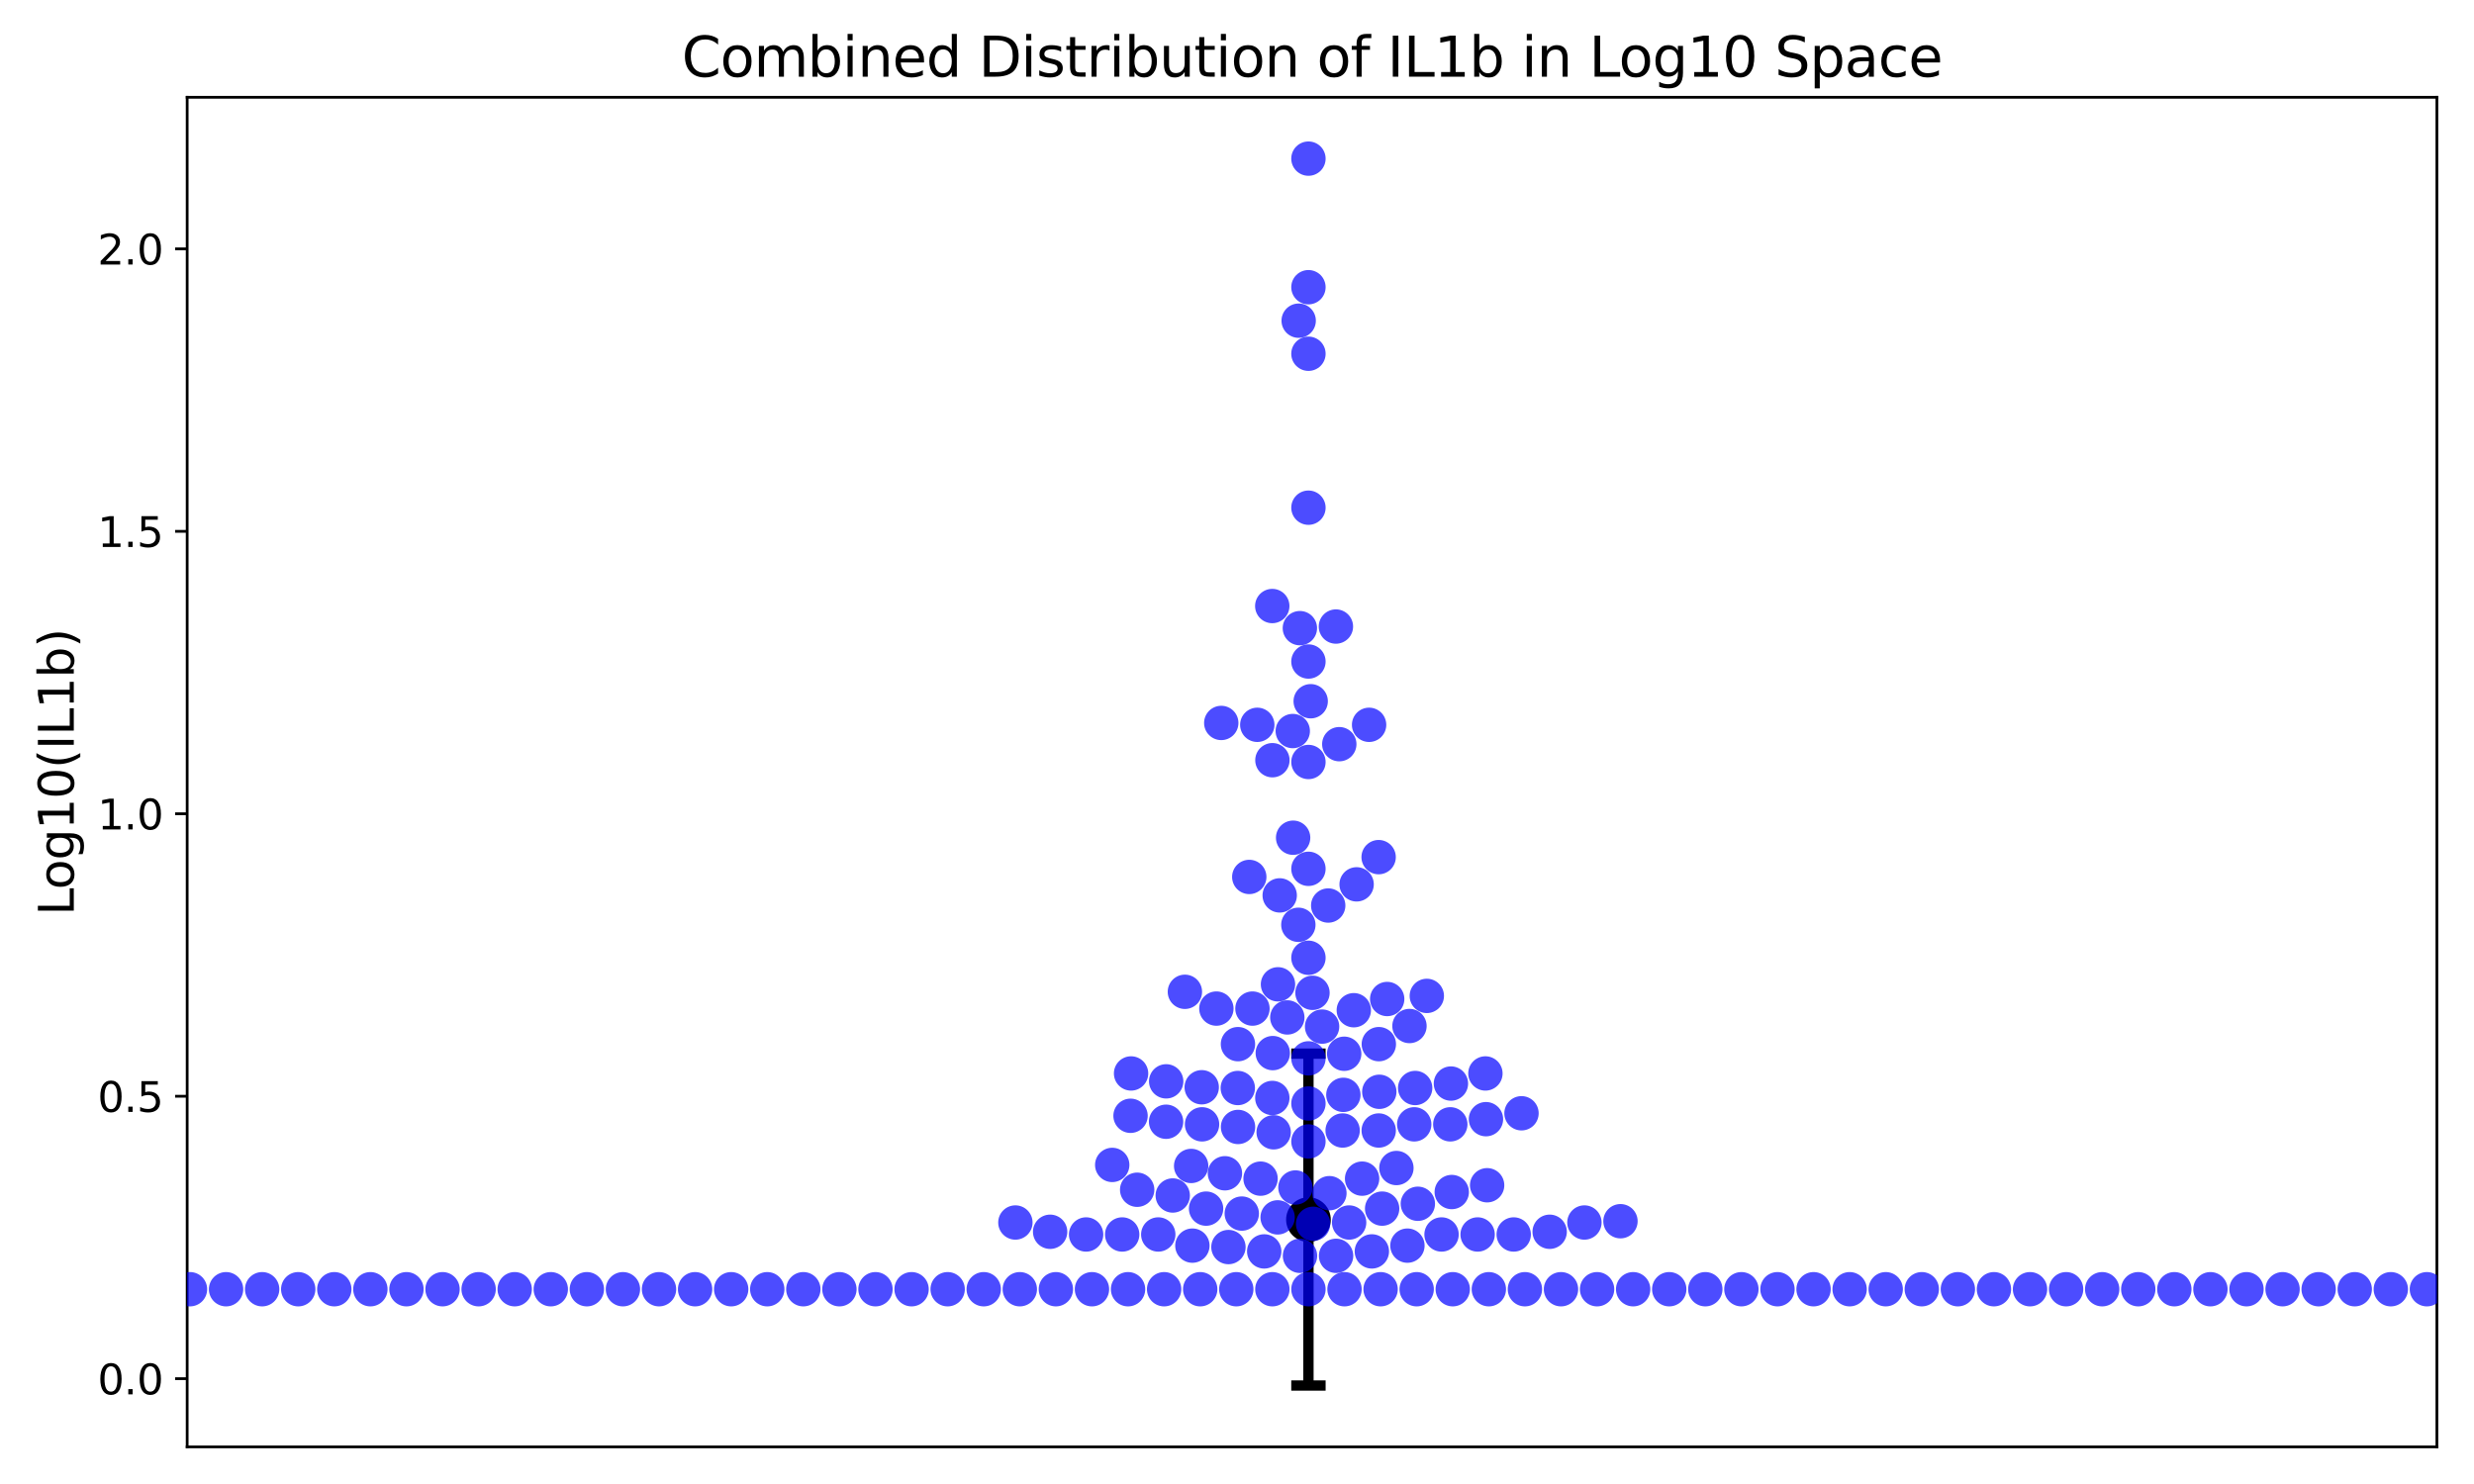 <?xml version="1.0" encoding="utf-8" standalone="no"?>
<!DOCTYPE svg PUBLIC "-//W3C//DTD SVG 1.1//EN"
  "http://www.w3.org/Graphics/SVG/1.1/DTD/svg11.dtd">
<svg xmlns:xlink="http://www.w3.org/1999/xlink" width="720pt" height="432pt" viewBox="0 0 720 432" xmlns="http://www.w3.org/2000/svg" version="1.1">
 <defs>
  <style type="text/css">*{stroke-linejoin: round; stroke-linecap: butt}</style>
 </defs>
 <g id="figure_1">
  <g id="patch_1">
   <path d="M 0 432 
L 720 432 
L 720 0 
L 0 0 
z
" style="fill: #ffffff"/>
  </g>
  <g id="axes_1">
   <g id="patch_2">
    <path d="M 54.47 421.2 
L 709.2 421.2 
L 709.2 28.32 
L 54.47 28.32 
z
" style="fill: #ffffff"/>
   </g>
   <g id="matplotlib.axis_1"/>
   <g id="matplotlib.axis_2">
    <g id="ytick_1">
     <g id="line2d_1">
      <defs>
       <path id="ma97f105f8e" d="M 0 0 
L -3.5 0 
" style="stroke: #000000; stroke-width: 0.8"/>
      </defs>
      <g>
       <use xlink:href="#ma97f105f8e" x="54.47" y="401.343" style="stroke: #000000; stroke-width: 0.8"/>
      </g>
     </g>
     <g id="text_1">
      <!-- 0.0 -->
      <g transform="translate(28.386 405.902) scale(0.12 -0.12)">
       <defs>
        <path id="DejaVuSans-30" d="M 2034 4250 
Q 1547 4250 1301 3770 
Q 1056 3291 1056 2328 
Q 1056 1369 1301 889 
Q 1547 409 2034 409 
Q 2525 409 2770 889 
Q 3016 1369 3016 2328 
Q 3016 3291 2770 3770 
Q 2525 4250 2034 4250 
z
M 2034 4750 
Q 2819 4750 3233 4129 
Q 3647 3509 3647 2328 
Q 3647 1150 3233 529 
Q 2819 -91 2034 -91 
Q 1250 -91 836 529 
Q 422 1150 422 2328 
Q 422 3509 836 4129 
Q 1250 4750 2034 4750 
z
" transform="scale(0.016)"/>
        <path id="DejaVuSans-2e" d="M 684 794 
L 1344 794 
L 1344 0 
L 684 0 
L 684 794 
z
" transform="scale(0.016)"/>
       </defs>
       <use xlink:href="#DejaVuSans-30"/>
       <use xlink:href="#DejaVuSans-2e" x="63.623"/>
       <use xlink:href="#DejaVuSans-30" x="95.41"/>
      </g>
     </g>
    </g>
    <g id="ytick_2">
     <g id="line2d_2">
      <g>
       <use xlink:href="#ma97f105f8e" x="54.47" y="319.118" style="stroke: #000000; stroke-width: 0.8"/>
      </g>
     </g>
     <g id="text_2">
      <!-- 0.5 -->
      <g transform="translate(28.386 323.677) scale(0.12 -0.12)">
       <defs>
        <path id="DejaVuSans-35" d="M 691 4666 
L 3169 4666 
L 3169 4134 
L 1269 4134 
L 1269 2991 
Q 1406 3038 1543 3061 
Q 1681 3084 1819 3084 
Q 2600 3084 3056 2656 
Q 3513 2228 3513 1497 
Q 3513 744 3044 326 
Q 2575 -91 1722 -91 
Q 1428 -91 1123 -41 
Q 819 9 494 109 
L 494 744 
Q 775 591 1075 516 
Q 1375 441 1709 441 
Q 2250 441 2565 725 
Q 2881 1009 2881 1497 
Q 2881 1984 2565 2268 
Q 2250 2553 1709 2553 
Q 1456 2553 1204 2497 
Q 953 2441 691 2322 
L 691 4666 
z
" transform="scale(0.016)"/>
       </defs>
       <use xlink:href="#DejaVuSans-30"/>
       <use xlink:href="#DejaVuSans-2e" x="63.623"/>
       <use xlink:href="#DejaVuSans-35" x="95.41"/>
      </g>
     </g>
    </g>
    <g id="ytick_3">
     <g id="line2d_3">
      <g>
       <use xlink:href="#ma97f105f8e" x="54.47" y="236.893" style="stroke: #000000; stroke-width: 0.8"/>
      </g>
     </g>
     <g id="text_3">
      <!-- 1.0 -->
      <g transform="translate(28.386 241.452) scale(0.12 -0.12)">
       <defs>
        <path id="DejaVuSans-31" d="M 794 531 
L 1825 531 
L 1825 4091 
L 703 3866 
L 703 4441 
L 1819 4666 
L 2450 4666 
L 2450 531 
L 3481 531 
L 3481 0 
L 794 0 
L 794 531 
z
" transform="scale(0.016)"/>
       </defs>
       <use xlink:href="#DejaVuSans-31"/>
       <use xlink:href="#DejaVuSans-2e" x="63.623"/>
       <use xlink:href="#DejaVuSans-30" x="95.41"/>
      </g>
     </g>
    </g>
    <g id="ytick_4">
     <g id="line2d_4">
      <g>
       <use xlink:href="#ma97f105f8e" x="54.47" y="154.668" style="stroke: #000000; stroke-width: 0.8"/>
      </g>
     </g>
     <g id="text_4">
      <!-- 1.5 -->
      <g transform="translate(28.386 159.227) scale(0.12 -0.12)">
       <use xlink:href="#DejaVuSans-31"/>
       <use xlink:href="#DejaVuSans-2e" x="63.623"/>
       <use xlink:href="#DejaVuSans-35" x="95.41"/>
      </g>
     </g>
    </g>
    <g id="ytick_5">
     <g id="line2d_5">
      <g>
       <use xlink:href="#ma97f105f8e" x="54.47" y="72.444" style="stroke: #000000; stroke-width: 0.8"/>
      </g>
     </g>
     <g id="text_5">
      <!-- 2.0 -->
      <g transform="translate(28.386 77.003) scale(0.12 -0.12)">
       <defs>
        <path id="DejaVuSans-32" d="M 1228 531 
L 3431 531 
L 3431 0 
L 469 0 
L 469 531 
Q 828 903 1448 1529 
Q 2069 2156 2228 2338 
Q 2531 2678 2651 2914 
Q 2772 3150 2772 3378 
Q 2772 3750 2511 3984 
Q 2250 4219 1831 4219 
Q 1534 4219 1204 4116 
Q 875 4013 500 3803 
L 500 4441 
Q 881 4594 1212 4672 
Q 1544 4750 1819 4750 
Q 2544 4750 2975 4387 
Q 3406 4025 3406 3419 
Q 3406 3131 3298 2873 
Q 3191 2616 2906 2266 
Q 2828 2175 2409 1742 
Q 1991 1309 1228 531 
z
" transform="scale(0.016)"/>
       </defs>
       <use xlink:href="#DejaVuSans-32"/>
       <use xlink:href="#DejaVuSans-2e" x="63.623"/>
       <use xlink:href="#DejaVuSans-30" x="95.41"/>
      </g>
     </g>
    </g>
    <g id="text_6">
     <!-- Log10(IL1b) -->
     <g transform="translate(21.475 266.498) rotate(-90) scale(0.14 -0.14)">
      <defs>
       <path id="DejaVuSans-4c" d="M 628 4666 
L 1259 4666 
L 1259 531 
L 3531 531 
L 3531 0 
L 628 0 
L 628 4666 
z
" transform="scale(0.016)"/>
       <path id="DejaVuSans-6f" d="M 1959 3097 
Q 1497 3097 1228 2736 
Q 959 2375 959 1747 
Q 959 1119 1226 758 
Q 1494 397 1959 397 
Q 2419 397 2687 759 
Q 2956 1122 2956 1747 
Q 2956 2369 2687 2733 
Q 2419 3097 1959 3097 
z
M 1959 3584 
Q 2709 3584 3137 3096 
Q 3566 2609 3566 1747 
Q 3566 888 3137 398 
Q 2709 -91 1959 -91 
Q 1206 -91 779 398 
Q 353 888 353 1747 
Q 353 2609 779 3096 
Q 1206 3584 1959 3584 
z
" transform="scale(0.016)"/>
       <path id="DejaVuSans-67" d="M 2906 1791 
Q 2906 2416 2648 2759 
Q 2391 3103 1925 3103 
Q 1463 3103 1205 2759 
Q 947 2416 947 1791 
Q 947 1169 1205 825 
Q 1463 481 1925 481 
Q 2391 481 2648 825 
Q 2906 1169 2906 1791 
z
M 3481 434 
Q 3481 -459 3084 -895 
Q 2688 -1331 1869 -1331 
Q 1566 -1331 1297 -1286 
Q 1028 -1241 775 -1147 
L 775 -588 
Q 1028 -725 1275 -790 
Q 1522 -856 1778 -856 
Q 2344 -856 2625 -561 
Q 2906 -266 2906 331 
L 2906 616 
Q 2728 306 2450 153 
Q 2172 0 1784 0 
Q 1141 0 747 490 
Q 353 981 353 1791 
Q 353 2603 747 3093 
Q 1141 3584 1784 3584 
Q 2172 3584 2450 3431 
Q 2728 3278 2906 2969 
L 2906 3500 
L 3481 3500 
L 3481 434 
z
" transform="scale(0.016)"/>
       <path id="DejaVuSans-28" d="M 1984 4856 
Q 1566 4138 1362 3434 
Q 1159 2731 1159 2009 
Q 1159 1288 1364 580 
Q 1569 -128 1984 -844 
L 1484 -844 
Q 1016 -109 783 600 
Q 550 1309 550 2009 
Q 550 2706 781 3412 
Q 1013 4119 1484 4856 
L 1984 4856 
z
" transform="scale(0.016)"/>
       <path id="DejaVuSans-49" d="M 628 4666 
L 1259 4666 
L 1259 0 
L 628 0 
L 628 4666 
z
" transform="scale(0.016)"/>
       <path id="DejaVuSans-62" d="M 3116 1747 
Q 3116 2381 2855 2742 
Q 2594 3103 2138 3103 
Q 1681 3103 1420 2742 
Q 1159 2381 1159 1747 
Q 1159 1113 1420 752 
Q 1681 391 2138 391 
Q 2594 391 2855 752 
Q 3116 1113 3116 1747 
z
M 1159 2969 
Q 1341 3281 1617 3432 
Q 1894 3584 2278 3584 
Q 2916 3584 3314 3078 
Q 3713 2572 3713 1747 
Q 3713 922 3314 415 
Q 2916 -91 2278 -91 
Q 1894 -91 1617 61 
Q 1341 213 1159 525 
L 1159 0 
L 581 0 
L 581 4863 
L 1159 4863 
L 1159 2969 
z
" transform="scale(0.016)"/>
       <path id="DejaVuSans-29" d="M 513 4856 
L 1013 4856 
Q 1481 4119 1714 3412 
Q 1947 2706 1947 2009 
Q 1947 1309 1714 600 
Q 1481 -109 1013 -844 
L 513 -844 
Q 928 -128 1133 580 
Q 1338 1288 1338 2009 
Q 1338 2731 1133 3434 
Q 928 4138 513 4856 
z
" transform="scale(0.016)"/>
      </defs>
      <use xlink:href="#DejaVuSans-4c"/>
      <use xlink:href="#DejaVuSans-6f" x="53.963"/>
      <use xlink:href="#DejaVuSans-67" x="115.145"/>
      <use xlink:href="#DejaVuSans-31" x="178.621"/>
      <use xlink:href="#DejaVuSans-30" x="242.244"/>
      <use xlink:href="#DejaVuSans-28" x="305.867"/>
      <use xlink:href="#DejaVuSans-49" x="344.881"/>
      <use xlink:href="#DejaVuSans-4c" x="374.373"/>
      <use xlink:href="#DejaVuSans-31" x="430.086"/>
      <use xlink:href="#DejaVuSans-62" x="493.709"/>
      <use xlink:href="#DejaVuSans-29" x="557.186"/>
     </g>
    </g>
   </g>
   <g id="LineCollection_1">
    <path d="M 380.791 403.342 
L 380.791 306.724 
" clip-path="url(#p92f2cce0a2)" style="fill: none; stroke: #000000; stroke-width: 3"/>
   </g>
   <g id="line2d_6">
    <defs>
     <path id="m14c7f6eeed" d="M 5 0 
L -5 -0 
" style="stroke: #000000; stroke-width: 3"/>
    </defs>
    <g clip-path="url(#p92f2cce0a2)">
     <use xlink:href="#m14c7f6eeed" x="380.791" y="403.342" style="stroke: #000000; stroke-width: 3"/>
    </g>
   </g>
   <g id="line2d_7">
    <g clip-path="url(#p92f2cce0a2)">
     <use xlink:href="#m14c7f6eeed" x="380.791" y="306.724" style="stroke: #000000; stroke-width: 3"/>
    </g>
   </g>
   <g id="line2d_8">
    <defs>
     <path id="m8804b1a1d0" d="M 0 6 
C 1.591 6 3.117 5.368 4.243 4.243 
C 5.368 3.117 6 1.591 6 0 
C 6 -1.591 5.368 -3.117 4.243 -4.243 
C 3.117 -5.368 1.591 -6 0 -6 
C -1.591 -6 -3.117 -5.368 -4.243 -4.243 
C -5.368 -3.117 -6 -1.591 -6 0 
C -6 1.591 -5.368 3.117 -4.243 4.243 
C -3.117 5.368 -1.591 6 0 6 
z
" style="stroke: #000000"/>
    </defs>
    <g clip-path="url(#p92f2cce0a2)">
     <use xlink:href="#m8804b1a1d0" x="380.791" y="355.033" style="stroke: #000000"/>
    </g>
   </g>
   <g id="patch_3">
    <path d="M 54.47 421.2 
L 54.47 28.32 
" style="fill: none; stroke: #000000; stroke-width: 0.8; stroke-linejoin: miter; stroke-linecap: square"/>
   </g>
   <g id="patch_4">
    <path d="M 709.2 421.2 
L 709.2 28.32 
" style="fill: none; stroke: #000000; stroke-width: 0.8; stroke-linejoin: miter; stroke-linecap: square"/>
   </g>
   <g id="patch_5">
    <path d="M 54.47 421.2 
L 709.2 421.2 
" style="fill: none; stroke: #000000; stroke-width: 0.8; stroke-linejoin: miter; stroke-linecap: square"/>
   </g>
   <g id="patch_6">
    <path d="M 54.47 28.32 
L 709.2 28.32 
" style="fill: none; stroke: #000000; stroke-width: 0.8; stroke-linejoin: miter; stroke-linecap: square"/>
   </g>
   <g id="PathCollection_1">
    <defs>
     <path id="m5949eafbaf" d="M 0 5 
C 1.326 5 2.598 4.473 3.536 3.536 
C 4.473 2.598 5 1.326 5 0 
C 5 -1.326 4.473 -2.598 3.536 -3.536 
C 2.598 -4.473 1.326 -5 0 -5 
C -1.326 -5 -2.598 -4.473 -3.536 -3.536 
C -4.473 -2.598 -5 -1.326 -5 0 
C -5 1.326 -4.473 2.598 -3.536 3.536 
C -2.598 4.473 -1.326 5 0 5 
z
"/>
    </defs>
    <g clip-path="url(#p92f2cce0a2)">
     <use xlink:href="#m5949eafbaf" x="380.791" y="375.3" style="fill: #0000ff; fill-opacity: 0.7"/>
     <use xlink:href="#m5949eafbaf" x="784.509" y="375.3" style="fill: #0000ff; fill-opacity: 0.7"/>
     <use xlink:href="#m5949eafbaf" x="380.791" y="332.281" style="fill: #0000ff; fill-opacity: 0.7"/>
     <use xlink:href="#m5949eafbaf" x="784.509" y="375.3" style="fill: #0000ff; fill-opacity: 0.7"/>
     <use xlink:href="#m5949eafbaf" x="784.509" y="375.3" style="fill: #0000ff; fill-opacity: 0.7"/>
     <use xlink:href="#m5949eafbaf" x="-1" y="375.3" style="fill: #0000ff; fill-opacity: 0.7"/>
     <use xlink:href="#m5949eafbaf" x="-1" y="375.3" style="fill: #0000ff; fill-opacity: 0.7"/>
     <use xlink:href="#m5949eafbaf" x="784.509" y="375.3" style="fill: #0000ff; fill-opacity: 0.7"/>
     <use xlink:href="#m5949eafbaf" x="-1" y="375.3" style="fill: #0000ff; fill-opacity: 0.7"/>
     <use xlink:href="#m5949eafbaf" x="-1" y="375.3" style="fill: #0000ff; fill-opacity: 0.7"/>
     <use xlink:href="#m5949eafbaf" x="784.509" y="375.3" style="fill: #0000ff; fill-opacity: 0.7"/>
     <use xlink:href="#m5949eafbaf" x="784.509" y="375.3" style="fill: #0000ff; fill-opacity: 0.7"/>
     <use xlink:href="#m5949eafbaf" x="-1" y="375.3" style="fill: #0000ff; fill-opacity: 0.7"/>
     <use xlink:href="#m5949eafbaf" x="-1" y="375.3" style="fill: #0000ff; fill-opacity: 0.7"/>
     <use xlink:href="#m5949eafbaf" x="784.509" y="375.3" style="fill: #0000ff; fill-opacity: 0.7"/>
     <use xlink:href="#m5949eafbaf" x="-1" y="375.3" style="fill: #0000ff; fill-opacity: 0.7"/>
     <use xlink:href="#m5949eafbaf" x="-1" y="375.3" style="fill: #0000ff; fill-opacity: 0.7"/>
     <use xlink:href="#m5949eafbaf" x="784.509" y="375.3" style="fill: #0000ff; fill-opacity: 0.7"/>
     <use xlink:href="#m5949eafbaf" x="378.298" y="182.858" style="fill: #0000ff; fill-opacity: 0.7"/>
     <use xlink:href="#m5949eafbaf" x="784.509" y="375.3" style="fill: #0000ff; fill-opacity: 0.7"/>
     <use xlink:href="#m5949eafbaf" x="-1" y="375.3" style="fill: #0000ff; fill-opacity: 0.7"/>
     <use xlink:href="#m5949eafbaf" x="-1" y="375.3" style="fill: #0000ff; fill-opacity: 0.7"/>
     <use xlink:href="#m5949eafbaf" x="784.509" y="375.3" style="fill: #0000ff; fill-opacity: 0.7"/>
     <use xlink:href="#m5949eafbaf" x="386.893" y="347.341" style="fill: #0000ff; fill-opacity: 0.7"/>
     <use xlink:href="#m5949eafbaf" x="784.509" y="375.3" style="fill: #0000ff; fill-opacity: 0.7"/>
     <use xlink:href="#m5949eafbaf" x="370.305" y="221.3" style="fill: #0000ff; fill-opacity: 0.7"/>
     <use xlink:href="#m5949eafbaf" x="-1" y="366.712" style="fill: #0000ff; fill-opacity: 0.7"/>
     <use xlink:href="#m5949eafbaf" x="-1" y="375.3" style="fill: #0000ff; fill-opacity: 0.7"/>
     <use xlink:href="#m5949eafbaf" x="784.509" y="375.3" style="fill: #0000ff; fill-opacity: 0.7"/>
     <use xlink:href="#m5949eafbaf" x="432.793" y="345.031" style="fill: #0000ff; fill-opacity: 0.7"/>
     <use xlink:href="#m5949eafbaf" x="-1" y="373.843" style="fill: #0000ff; fill-opacity: 0.7"/>
     <use xlink:href="#m5949eafbaf" x="-1" y="374.657" style="fill: #0000ff; fill-opacity: 0.7"/>
     <use xlink:href="#m5949eafbaf" x="409.597" y="362.61" style="fill: #0000ff; fill-opacity: 0.7"/>
     <use xlink:href="#m5949eafbaf" x="-1" y="374.657" style="fill: #0000ff; fill-opacity: 0.7"/>
     <use xlink:href="#m5949eafbaf" x="-1" y="370.371" style="fill: #0000ff; fill-opacity: 0.7"/>
     <use xlink:href="#m5949eafbaf" x="371.929" y="286.54" style="fill: #0000ff; fill-opacity: 0.7"/>
     <use xlink:href="#m5949eafbaf" x="784.509" y="375.3" style="fill: #0000ff; fill-opacity: 0.7"/>
     <use xlink:href="#m5949eafbaf" x="380.791" y="321.233" style="fill: #0000ff; fill-opacity: 0.7"/>
     <use xlink:href="#m5949eafbaf" x="410.195" y="298.68" style="fill: #0000ff; fill-opacity: 0.7"/>
     <use xlink:href="#m5949eafbaf" x="329.017" y="324.811" style="fill: #0000ff; fill-opacity: 0.7"/>
     <use xlink:href="#m5949eafbaf" x="361.39" y="353.281" style="fill: #0000ff; fill-opacity: 0.7"/>
     <use xlink:href="#m5949eafbaf" x="784.509" y="375.3" style="fill: #0000ff; fill-opacity: 0.7"/>
     <use xlink:href="#m5949eafbaf" x="380.791" y="252.919" style="fill: #0000ff; fill-opacity: 0.7"/>
     <use xlink:href="#m5949eafbaf" x="-1" y="368.653" style="fill: #0000ff; fill-opacity: 0.7"/>
     <use xlink:href="#m5949eafbaf" x="-1" y="375.083" style="fill: #0000ff; fill-opacity: 0.7"/>
     <use xlink:href="#m5949eafbaf" x="784.509" y="367.33" style="fill: #0000ff; fill-opacity: 0.7"/>
     <use xlink:href="#m5949eafbaf" x="353.998" y="293.605" style="fill: #0000ff; fill-opacity: 0.7"/>
     <use xlink:href="#m5949eafbaf" x="-1" y="370.547" style="fill: #0000ff; fill-opacity: 0.7"/>
     <use xlink:href="#m5949eafbaf" x="-1" y="375.3" style="fill: #0000ff; fill-opacity: 0.7"/>
     <use xlink:href="#m5949eafbaf" x="784.509" y="375.3" style="fill: #0000ff; fill-opacity: 0.7"/>
     <use xlink:href="#m5949eafbaf" x="305.616" y="358.574" style="fill: #0000ff; fill-opacity: 0.7"/>
     <use xlink:href="#m5949eafbaf" x="367.921" y="364.291" style="fill: #0000ff; fill-opacity: 0.7"/>
     <use xlink:href="#m5949eafbaf" x="784.509" y="375.3" style="fill: #0000ff; fill-opacity: 0.7"/>
     <use xlink:href="#m5949eafbaf" x="-1" y="375.3" style="fill: #0000ff; fill-opacity: 0.7"/>
     <use xlink:href="#m5949eafbaf" x="-1" y="375.3" style="fill: #0000ff; fill-opacity: 0.7"/>
     <use xlink:href="#m5949eafbaf" x="784.509" y="375.3" style="fill: #0000ff; fill-opacity: 0.7"/>
     <use xlink:href="#m5949eafbaf" x="-1" y="375.3" style="fill: #0000ff; fill-opacity: 0.7"/>
     <use xlink:href="#m5949eafbaf" x="-1" y="370.676" style="fill: #0000ff; fill-opacity: 0.7"/>
     <use xlink:href="#m5949eafbaf" x="364.498" y="293.605" style="fill: #0000ff; fill-opacity: 0.7"/>
     <use xlink:href="#m5949eafbaf" x="360.231" y="316.725" style="fill: #0000ff; fill-opacity: 0.7"/>
     <use xlink:href="#m5949eafbaf" x="784.509" y="375.3" style="fill: #0000ff; fill-opacity: 0.7"/>
     <use xlink:href="#m5949eafbaf" x="399.247" y="364.291" style="fill: #0000ff; fill-opacity: 0.7"/>
     <use xlink:href="#m5949eafbaf" x="-1" y="374.728" style="fill: #0000ff; fill-opacity: 0.7"/>
     <use xlink:href="#m5949eafbaf" x="-1" y="375.3" style="fill: #0000ff; fill-opacity: 0.7"/>
     <use xlink:href="#m5949eafbaf" x="784.509" y="375.3" style="fill: #0000ff; fill-opacity: 0.7"/>
     <use xlink:href="#m5949eafbaf" x="-1" y="375.3" style="fill: #0000ff; fill-opacity: 0.7"/>
     <use xlink:href="#m5949eafbaf" x="-1" y="374.526" style="fill: #0000ff; fill-opacity: 0.7"/>
     <use xlink:href="#m5949eafbaf" x="450.996" y="358.574" style="fill: #0000ff; fill-opacity: 0.7"/>
     <use xlink:href="#m5949eafbaf" x="-1" y="374.526" style="fill: #0000ff; fill-opacity: 0.7"/>
     <use xlink:href="#m5949eafbaf" x="-1" y="375.3" style="fill: #0000ff; fill-opacity: 0.7"/>
     <use xlink:href="#m5949eafbaf" x="784.509" y="375.3" style="fill: #0000ff; fill-opacity: 0.7"/>
     <use xlink:href="#m5949eafbaf" x="-1" y="375.3" style="fill: #0000ff; fill-opacity: 0.7"/>
     <use xlink:href="#m5949eafbaf" x="-1" y="375.3" style="fill: #0000ff; fill-opacity: 0.7"/>
     <use xlink:href="#m5949eafbaf" x="784.509" y="375.3" style="fill: #0000ff; fill-opacity: 0.7"/>
     <use xlink:href="#m5949eafbaf" x="341.298" y="348.014" style="fill: #0000ff; fill-opacity: 0.7"/>
     <use xlink:href="#m5949eafbaf" x="380.791" y="278.815" style="fill: #0000ff; fill-opacity: 0.7"/>
     <use xlink:href="#m5949eafbaf" x="372.428" y="260.653" style="fill: #0000ff; fill-opacity: 0.7"/>
     <use xlink:href="#m5949eafbaf" x="-1" y="368.941" style="fill: #0000ff; fill-opacity: 0.7"/>
     <use xlink:href="#m5949eafbaf" x="-1" y="372.346" style="fill: #0000ff; fill-opacity: 0.7"/>
     <use xlink:href="#m5949eafbaf" x="411.848" y="316.725" style="fill: #0000ff; fill-opacity: 0.7"/>
     <use xlink:href="#m5949eafbaf" x="360.298" y="328.063" style="fill: #0000ff; fill-opacity: 0.7"/>
     <use xlink:href="#m5949eafbaf" x="-1" y="372.597" style="fill: #0000ff; fill-opacity: 0.7"/>
     <use xlink:href="#m5949eafbaf" x="-1" y="375.3" style="fill: #0000ff; fill-opacity: 0.7"/>
     <use xlink:href="#m5949eafbaf" x="784.509" y="375.3" style="fill: #0000ff; fill-opacity: 0.7"/>
     <use xlink:href="#m5949eafbaf" x="-1" y="375.3" style="fill: #0000ff; fill-opacity: 0.7"/>
     <use xlink:href="#m5949eafbaf" x="-1" y="375.3" style="fill: #0000ff; fill-opacity: 0.7"/>
     <use xlink:href="#m5949eafbaf" x="784.509" y="375.3" style="fill: #0000ff; fill-opacity: 0.7"/>
     <use xlink:href="#m5949eafbaf" x="377.95" y="93.353" style="fill: #0000ff; fill-opacity: 0.7"/>
     <use xlink:href="#m5949eafbaf" x="-1" y="359.878" style="fill: #0000ff; fill-opacity: 0.7"/>
     <use xlink:href="#m5949eafbaf" x="-1" y="375.3" style="fill: #0000ff; fill-opacity: 0.7"/>
     <use xlink:href="#m5949eafbaf" x="784.509" y="375.3" style="fill: #0000ff; fill-opacity: 0.7"/>
     <use xlink:href="#m5949eafbaf" x="370.263" y="176.42" style="fill: #0000ff; fill-opacity: 0.7"/>
     <use xlink:href="#m5949eafbaf" x="784.509" y="375.3" style="fill: #0000ff; fill-opacity: 0.7"/>
     <use xlink:href="#m5949eafbaf" x="390.743" y="329.095" style="fill: #0000ff; fill-opacity: 0.7"/>
     <use xlink:href="#m5949eafbaf" x="-1" y="372.851" style="fill: #0000ff; fill-opacity: 0.7"/>
     <use xlink:href="#m5949eafbaf" x="-1" y="375.3" style="fill: #0000ff; fill-opacity: 0.7"/>
     <use xlink:href="#m5949eafbaf" x="784.509" y="375.3" style="fill: #0000ff; fill-opacity: 0.7"/>
     <use xlink:href="#m5949eafbaf" x="784.509" y="375.3" style="fill: #0000ff; fill-opacity: 0.7"/>
     <use xlink:href="#m5949eafbaf" x="415.241" y="289.91" style="fill: #0000ff; fill-opacity: 0.7"/>
     <use xlink:href="#m5949eafbaf" x="784.509" y="375.3" style="fill: #0000ff; fill-opacity: 0.7"/>
     <use xlink:href="#m5949eafbaf" x="357.506" y="363.026" style="fill: #0000ff; fill-opacity: 0.7"/>
     <use xlink:href="#m5949eafbaf" x="-1" y="374.592" style="fill: #0000ff; fill-opacity: 0.7"/>
     <use xlink:href="#m5949eafbaf" x="-1" y="375.3" style="fill: #0000ff; fill-opacity: 0.7"/>
     <use xlink:href="#m5949eafbaf" x="784.509" y="375.3" style="fill: #0000ff; fill-opacity: 0.7"/>
     <use xlink:href="#m5949eafbaf" x="-1" y="375.3" style="fill: #0000ff; fill-opacity: 0.7"/>
     <use xlink:href="#m5949eafbaf" x="-1" y="375.3" style="fill: #0000ff; fill-opacity: 0.7"/>
     <use xlink:href="#m5949eafbaf" x="784.509" y="375.3" style="fill: #0000ff; fill-opacity: 0.7"/>
     <use xlink:href="#m5949eafbaf" x="-1" y="375.3" style="fill: #0000ff; fill-opacity: 0.7"/>
     <use xlink:href="#m5949eafbaf" x="-1" y="371.638" style="fill: #0000ff; fill-opacity: 0.7"/>
     <use xlink:href="#m5949eafbaf" x="339.39" y="314.786" style="fill: #0000ff; fill-opacity: 0.7"/>
     <use xlink:href="#m5949eafbaf" x="784.509" y="375.3" style="fill: #0000ff; fill-opacity: 0.7"/>
     <use xlink:href="#m5949eafbaf" x="376.334" y="243.865" style="fill: #0000ff; fill-opacity: 0.7"/>
     <use xlink:href="#m5949eafbaf" x="784.509" y="375.3" style="fill: #0000ff; fill-opacity: 0.7"/>
     <use xlink:href="#m5949eafbaf" x="401.411" y="317.826" style="fill: #0000ff; fill-opacity: 0.7"/>
     <use xlink:href="#m5949eafbaf" x="784.509" y="375.3" style="fill: #0000ff; fill-opacity: 0.7"/>
     <use xlink:href="#m5949eafbaf" x="-1" y="375.3" style="fill: #0000ff; fill-opacity: 0.7"/>
     <use xlink:href="#m5949eafbaf" x="-1" y="375.3" style="fill: #0000ff; fill-opacity: 0.7"/>
     <use xlink:href="#m5949eafbaf" x="784.509" y="375.3" style="fill: #0000ff; fill-opacity: 0.7"/>
     <use xlink:href="#m5949eafbaf" x="-1" y="375.3" style="fill: #0000ff; fill-opacity: 0.7"/>
     <use xlink:href="#m5949eafbaf" x="-1" y="375.3" style="fill: #0000ff; fill-opacity: 0.7"/>
     <use xlink:href="#m5949eafbaf" x="784.509" y="375.3" style="fill: #0000ff; fill-opacity: 0.7"/>
     <use xlink:href="#m5949eafbaf" x="370.414" y="306.564" style="fill: #0000ff; fill-opacity: 0.7"/>
     <use xlink:href="#m5949eafbaf" x="784.509" y="375.3" style="fill: #0000ff; fill-opacity: 0.7"/>
     <use xlink:href="#m5949eafbaf" x="-1" y="375.3" style="fill: #0000ff; fill-opacity: 0.7"/>
     <use xlink:href="#m5949eafbaf" x="-1" y="365.375" style="fill: #0000ff; fill-opacity: 0.7"/>
     <use xlink:href="#m5949eafbaf" x="380.791" y="192.572" style="fill: #0000ff; fill-opacity: 0.7"/>
     <use xlink:href="#m5949eafbaf" x="-1" y="365.375" style="fill: #0000ff; fill-opacity: 0.7"/>
     <use xlink:href="#m5949eafbaf" x="-1" y="375.3" style="fill: #0000ff; fill-opacity: 0.7"/>
     <use xlink:href="#m5949eafbaf" x="784.509" y="375.3" style="fill: #0000ff; fill-opacity: 0.7"/>
     <use xlink:href="#m5949eafbaf" x="392.632" y="355.879" style="fill: #0000ff; fill-opacity: 0.7"/>
     <use xlink:href="#m5949eafbaf" x="-1" y="374.275" style="fill: #0000ff; fill-opacity: 0.7"/>
     <use xlink:href="#m5949eafbaf" x="-1" y="375.3" style="fill: #0000ff; fill-opacity: 0.7"/>
     <use xlink:href="#m5949eafbaf" x="784.509" y="375.3" style="fill: #0000ff; fill-opacity: 0.7"/>
     <use xlink:href="#m5949eafbaf" x="784.509" y="375.3" style="fill: #0000ff; fill-opacity: 0.7"/>
     <use xlink:href="#m5949eafbaf" x="784.509" y="375.3" style="fill: #0000ff; fill-opacity: 0.7"/>
     <use xlink:href="#m5949eafbaf" x="784.509" y="375.3" style="fill: #0000ff; fill-opacity: 0.7"/>
     <use xlink:href="#m5949eafbaf" x="-1" y="373.396" style="fill: #0000ff; fill-opacity: 0.7"/>
     <use xlink:href="#m5949eafbaf" x="-1" y="375.3" style="fill: #0000ff; fill-opacity: 0.7"/>
     <use xlink:href="#m5949eafbaf" x="784.509" y="375.3" style="fill: #0000ff; fill-opacity: 0.7"/>
     <use xlink:href="#m5949eafbaf" x="-1" y="375.3" style="fill: #0000ff; fill-opacity: 0.7"/>
     <use xlink:href="#m5949eafbaf" x="-1" y="375.3" style="fill: #0000ff; fill-opacity: 0.7"/>
     <use xlink:href="#m5949eafbaf" x="784.509" y="375.3" style="fill: #0000ff; fill-opacity: 0.7"/>
     <use xlink:href="#m5949eafbaf" x="406.392" y="340.017" style="fill: #0000ff; fill-opacity: 0.7"/>
     <use xlink:href="#m5949eafbaf" x="784.509" y="375.3" style="fill: #0000ff; fill-opacity: 0.7"/>
     <use xlink:href="#m5949eafbaf" x="-1" y="375.3" style="fill: #0000ff; fill-opacity: 0.7"/>
     <use xlink:href="#m5949eafbaf" x="-1" y="375.3" style="fill: #0000ff; fill-opacity: 0.7"/>
     <use xlink:href="#m5949eafbaf" x="784.509" y="375.3" style="fill: #0000ff; fill-opacity: 0.7"/>
     <use xlink:href="#m5949eafbaf" x="-1" y="375.3" style="fill: #0000ff; fill-opacity: 0.7"/>
     <use xlink:href="#m5949eafbaf" x="-1" y="375.3" style="fill: #0000ff; fill-opacity: 0.7"/>
     <use xlink:href="#m5949eafbaf" x="784.509" y="375.3" style="fill: #0000ff; fill-opacity: 0.7"/>
     <use xlink:href="#m5949eafbaf" x="784.509" y="375.3" style="fill: #0000ff; fill-opacity: 0.7"/>
     <use xlink:href="#m5949eafbaf" x="784.509" y="375.3" style="fill: #0000ff; fill-opacity: 0.7"/>
     <use xlink:href="#m5949eafbaf" x="-1" y="375.3" style="fill: #0000ff; fill-opacity: 0.7"/>
     <use xlink:href="#m5949eafbaf" x="-1" y="375.3" style="fill: #0000ff; fill-opacity: 0.7"/>
     <use xlink:href="#m5949eafbaf" x="784.509" y="375.3" style="fill: #0000ff; fill-opacity: 0.7"/>
     <use xlink:href="#m5949eafbaf" x="-1" y="375.3" style="fill: #0000ff; fill-opacity: 0.7"/>
     <use xlink:href="#m5949eafbaf" x="-1" y="375.3" style="fill: #0000ff; fill-opacity: 0.7"/>
     <use xlink:href="#m5949eafbaf" x="784.509" y="375.3" style="fill: #0000ff; fill-opacity: 0.7"/>
     <use xlink:href="#m5949eafbaf" x="-1" y="375.3" style="fill: #0000ff; fill-opacity: 0.7"/>
     <use xlink:href="#m5949eafbaf" x="-1" y="375.12" style="fill: #0000ff; fill-opacity: 0.7"/>
     <use xlink:href="#m5949eafbaf" x="784.509" y="368.673" style="fill: #0000ff; fill-opacity: 0.7"/>
     <use xlink:href="#m5949eafbaf" x="382.14" y="356.257" style="fill: #0000ff; fill-opacity: 0.7"/>
     <use xlink:href="#m5949eafbaf" x="-1" y="374.269" style="fill: #0000ff; fill-opacity: 0.7"/>
     <use xlink:href="#m5949eafbaf" x="-1" y="375.221" style="fill: #0000ff; fill-opacity: 0.7"/>
     <use xlink:href="#m5949eafbaf" x="784.509" y="372.384" style="fill: #0000ff; fill-opacity: 0.7"/>
     <use xlink:href="#m5949eafbaf" x="784.509" y="375.3" style="fill: #0000ff; fill-opacity: 0.7"/>
     <use xlink:href="#m5949eafbaf" x="784.509" y="375.3" style="fill: #0000ff; fill-opacity: 0.7"/>
     <use xlink:href="#m5949eafbaf" x="389.769" y="216.633" style="fill: #0000ff; fill-opacity: 0.7"/>
     <use xlink:href="#m5949eafbaf" x="-1" y="366.87" style="fill: #0000ff; fill-opacity: 0.7"/>
     <use xlink:href="#m5949eafbaf" x="-1" y="375.3" style="fill: #0000ff; fill-opacity: 0.7"/>
     <use xlink:href="#m5949eafbaf" x="784.509" y="375.3" style="fill: #0000ff; fill-opacity: 0.7"/>
     <use xlink:href="#m5949eafbaf" x="784.509" y="375.3" style="fill: #0000ff; fill-opacity: 0.7"/>
     <use xlink:href="#m5949eafbaf" x="-1" y="375.3" style="fill: #0000ff; fill-opacity: 0.7"/>
     <use xlink:href="#m5949eafbaf" x="-1" y="375.3" style="fill: #0000ff; fill-opacity: 0.7"/>
     <use xlink:href="#m5949eafbaf" x="784.509" y="375.3" style="fill: #0000ff; fill-opacity: 0.7"/>
     <use xlink:href="#m5949eafbaf" x="784.509" y="375.3" style="fill: #0000ff; fill-opacity: 0.7"/>
     <use xlink:href="#m5949eafbaf" x="-1" y="375.3" style="fill: #0000ff; fill-opacity: 0.7"/>
     <use xlink:href="#m5949eafbaf" x="-1" y="375.3" style="fill: #0000ff; fill-opacity: 0.7"/>
     <use xlink:href="#m5949eafbaf" x="784.509" y="375.3" style="fill: #0000ff; fill-opacity: 0.7"/>
     <use xlink:href="#m5949eafbaf" x="-1" y="375.3" style="fill: #0000ff; fill-opacity: 0.7"/>
     <use xlink:href="#m5949eafbaf" x="-1" y="362.943" style="fill: #0000ff; fill-opacity: 0.7"/>
     <use xlink:href="#m5949eafbaf" x="380.791" y="147.79" style="fill: #0000ff; fill-opacity: 0.7"/>
     <use xlink:href="#m5949eafbaf" x="422.073" y="327.299" style="fill: #0000ff; fill-opacity: 0.7"/>
     <use xlink:href="#m5949eafbaf" x="376.229" y="212.811" style="fill: #0000ff; fill-opacity: 0.7"/>
     <use xlink:href="#m5949eafbaf" x="784.509" y="375.3" style="fill: #0000ff; fill-opacity: 0.7"/>
     <use xlink:href="#m5949eafbaf" x="351" y="351.838" style="fill: #0000ff; fill-opacity: 0.7"/>
     <use xlink:href="#m5949eafbaf" x="779.791" y="375.3" style="fill: #0000ff; fill-opacity: 0.7"/>
     <use xlink:href="#m5949eafbaf" x="-1" y="367.548" style="fill: #0000ff; fill-opacity: 0.7"/>
     <use xlink:href="#m5949eafbaf" x="-1" y="367.584" style="fill: #0000ff; fill-opacity: 0.7"/>
     <use xlink:href="#m5949eafbaf" x="664.291" y="375.3" style="fill: #0000ff; fill-opacity: 0.7"/>
     <use xlink:href="#m5949eafbaf" x="402.237" y="351.838" style="fill: #0000ff; fill-opacity: 0.7"/>
     <use xlink:href="#m5949eafbaf" x="363.571" y="255.282" style="fill: #0000ff; fill-opacity: 0.7"/>
     <use xlink:href="#m5949eafbaf" x="97.291" y="375.3" style="fill: #0000ff; fill-opacity: 0.7"/>
     <use xlink:href="#m5949eafbaf" x="398.444" y="210.999" style="fill: #0000ff; fill-opacity: 0.7"/>
     <use xlink:href="#m5949eafbaf" x="403.708" y="290.816" style="fill: #0000ff; fill-opacity: 0.7"/>
     <use xlink:href="#m5949eafbaf" x="374.644" y="296.179" style="fill: #0000ff; fill-opacity: 0.7"/>
     <use xlink:href="#m5949eafbaf" x="365.903" y="210.999" style="fill: #0000ff; fill-opacity: 0.7"/>
     <use xlink:href="#m5949eafbaf" x="401.277" y="303.959" style="fill: #0000ff; fill-opacity: 0.7"/>
     <use xlink:href="#m5949eafbaf" x="329.172" y="312.486" style="fill: #0000ff; fill-opacity: 0.7"/>
     <use xlink:href="#m5949eafbaf" x="653.791" y="375.3" style="fill: #0000ff; fill-opacity: 0.7"/>
     <use xlink:href="#m5949eafbaf" x="432.294" y="312.486" style="fill: #0000ff; fill-opacity: 0.7"/>
     <use xlink:href="#m5949eafbaf" x="107.791" y="375.3" style="fill: #0000ff; fill-opacity: 0.7"/>
     <use xlink:href="#m5949eafbaf" x="643.291" y="375.3" style="fill: #0000ff; fill-opacity: 0.7"/>
     <use xlink:href="#m5949eafbaf" x="118.291" y="375.3" style="fill: #0000ff; fill-opacity: 0.7"/>
     <use xlink:href="#m5949eafbaf" x="381.97" y="289.016" style="fill: #0000ff; fill-opacity: 0.7"/>
     <use xlink:href="#m5949eafbaf" x="411.573" y="327.299" style="fill: #0000ff; fill-opacity: 0.7"/>
     <use xlink:href="#m5949eafbaf" x="430.029" y="359.363" style="fill: #0000ff; fill-opacity: 0.7"/>
     <use xlink:href="#m5949eafbaf" x="632.791" y="375.3" style="fill: #0000ff; fill-opacity: 0.7"/>
     <use xlink:href="#m5949eafbaf" x="128.791" y="375.3" style="fill: #0000ff; fill-opacity: 0.7"/>
     <use xlink:href="#m5949eafbaf" x="355.419" y="210.455" style="fill: #0000ff; fill-opacity: 0.7"/>
     <use xlink:href="#m5949eafbaf" x="622.291" y="375.3" style="fill: #0000ff; fill-opacity: 0.7"/>
     <use xlink:href="#m5949eafbaf" x="139.291" y="375.3" style="fill: #0000ff; fill-opacity: 0.7"/>
     <use xlink:href="#m5949eafbaf" x="349.828" y="327.299" style="fill: #0000ff; fill-opacity: 0.7"/>
     <use xlink:href="#m5949eafbaf" x="611.791" y="375.3" style="fill: #0000ff; fill-opacity: 0.7"/>
     <use xlink:href="#m5949eafbaf" x="380.791" y="308.095" style="fill: #0000ff; fill-opacity: 0.7"/>
     <use xlink:href="#m5949eafbaf" x="394.813" y="257.439" style="fill: #0000ff; fill-opacity: 0.7"/>
     <use xlink:href="#m5949eafbaf" x="149.791" y="375.3" style="fill: #0000ff; fill-opacity: 0.7"/>
     <use xlink:href="#m5949eafbaf" x="601.291" y="375.3" style="fill: #0000ff; fill-opacity: 0.7"/>
     <use xlink:href="#m5949eafbaf" x="160.291" y="375.3" style="fill: #0000ff; fill-opacity: 0.7"/>
     <use xlink:href="#m5949eafbaf" x="-1" y="375.3" style="fill: #0000ff; fill-opacity: 0.7"/>
     <use xlink:href="#m5949eafbaf" x="-1" y="375.3" style="fill: #0000ff; fill-opacity: 0.7"/>
     <use xlink:href="#m5949eafbaf" x="86.791" y="375.3" style="fill: #0000ff; fill-opacity: 0.7"/>
     <use xlink:href="#m5949eafbaf" x="-1" y="369.998" style="fill: #0000ff; fill-opacity: 0.7"/>
     <use xlink:href="#m5949eafbaf" x="-1" y="368.882" style="fill: #0000ff; fill-opacity: 0.7"/>
     <use xlink:href="#m5949eafbaf" x="674.791" y="375.3" style="fill: #0000ff; fill-opacity: 0.7"/>
     <use xlink:href="#m5949eafbaf" x="76.291" y="375.3" style="fill: #0000ff; fill-opacity: 0.7"/>
     <use xlink:href="#m5949eafbaf" x="685.291" y="375.3" style="fill: #0000ff; fill-opacity: 0.7"/>
     <use xlink:href="#m5949eafbaf" x="384.763" y="298.85" style="fill: #0000ff; fill-opacity: 0.7"/>
     <use xlink:href="#m5949eafbaf" x="769.291" y="375.3" style="fill: #0000ff; fill-opacity: 0.7"/>
     <use xlink:href="#m5949eafbaf" x="-1" y="375.3" style="fill: #0000ff; fill-opacity: 0.7"/>
     <use xlink:href="#m5949eafbaf" x="-1" y="375.3" style="fill: #0000ff; fill-opacity: 0.7"/>
     <use xlink:href="#m5949eafbaf" x="758.791" y="375.3" style="fill: #0000ff; fill-opacity: 0.7"/>
     <use xlink:href="#m5949eafbaf" x="2.791" y="375.3" style="fill: #0000ff; fill-opacity: 0.7"/>
     <use xlink:href="#m5949eafbaf" x="748.291" y="375.3" style="fill: #0000ff; fill-opacity: 0.7"/>
     <use xlink:href="#m5949eafbaf" x="13.291" y="375.3" style="fill: #0000ff; fill-opacity: 0.7"/>
     <use xlink:href="#m5949eafbaf" x="326.584" y="359.363" style="fill: #0000ff; fill-opacity: 0.7"/>
     <use xlink:href="#m5949eafbaf" x="442.798" y="324.081" style="fill: #0000ff; fill-opacity: 0.7"/>
     <use xlink:href="#m5949eafbaf" x="737.791" y="375.3" style="fill: #0000ff; fill-opacity: 0.7"/>
     <use xlink:href="#m5949eafbaf" x="-1" y="375.3" style="fill: #0000ff; fill-opacity: 0.7"/>
     <use xlink:href="#m5949eafbaf" x="-1" y="375.3" style="fill: #0000ff; fill-opacity: 0.7"/>
     <use xlink:href="#m5949eafbaf" x="23.791" y="375.3" style="fill: #0000ff; fill-opacity: 0.7"/>
     <use xlink:href="#m5949eafbaf" x="34.291" y="375.3" style="fill: #0000ff; fill-opacity: 0.7"/>
     <use xlink:href="#m5949eafbaf" x="323.688" y="339.115" style="fill: #0000ff; fill-opacity: 0.7"/>
     <use xlink:href="#m5949eafbaf" x="716.791" y="375.3" style="fill: #0000ff; fill-opacity: 0.7"/>
     <use xlink:href="#m5949eafbaf" x="784.509" y="368.673" style="fill: #0000ff; fill-opacity: 0.7"/>
     <use xlink:href="#m5949eafbaf" x="44.791" y="375.3" style="fill: #0000ff; fill-opacity: 0.7"/>
     <use xlink:href="#m5949eafbaf" x="339.358" y="326.544" style="fill: #0000ff; fill-opacity: 0.7"/>
     <use xlink:href="#m5949eafbaf" x="706.291" y="375.3" style="fill: #0000ff; fill-opacity: 0.7"/>
     <use xlink:href="#m5949eafbaf" x="55.291" y="375.3" style="fill: #0000ff; fill-opacity: 0.7"/>
     <use xlink:href="#m5949eafbaf" x="695.791" y="375.3" style="fill: #0000ff; fill-opacity: 0.7"/>
     <use xlink:href="#m5949eafbaf" x="65.791" y="375.3" style="fill: #0000ff; fill-opacity: 0.7"/>
     <use xlink:href="#m5949eafbaf" x="381.447" y="204.134" style="fill: #0000ff; fill-opacity: 0.7"/>
     <use xlink:href="#m5949eafbaf" x="370.28" y="319.623" style="fill: #0000ff; fill-opacity: 0.7"/>
     <use xlink:href="#m5949eafbaf" x="170.791" y="375.3" style="fill: #0000ff; fill-opacity: 0.7"/>
     <use xlink:href="#m5949eafbaf" x="727.291" y="375.3" style="fill: #0000ff; fill-opacity: 0.7"/>
     <use xlink:href="#m5949eafbaf" x="580.291" y="375.3" style="fill: #0000ff; fill-opacity: 0.7"/>
     <use xlink:href="#m5949eafbaf" x="380.791" y="221.819" style="fill: #0000ff; fill-opacity: 0.7"/>
     <use xlink:href="#m5949eafbaf" x="233.791" y="375.3" style="fill: #0000ff; fill-opacity: 0.7"/>
     <use xlink:href="#m5949eafbaf" x="296.791" y="375.3" style="fill: #0000ff; fill-opacity: 0.7"/>
     <use xlink:href="#m5949eafbaf" x="454.291" y="375.3" style="fill: #0000ff; fill-opacity: 0.7"/>
     <use xlink:href="#m5949eafbaf" x="307.291" y="375.3" style="fill: #0000ff; fill-opacity: 0.7"/>
     <use xlink:href="#m5949eafbaf" x="393.992" y="294.081" style="fill: #0000ff; fill-opacity: 0.7"/>
     <use xlink:href="#m5949eafbaf" x="443.791" y="375.3" style="fill: #0000ff; fill-opacity: 0.7"/>
     <use xlink:href="#m5949eafbaf" x="317.791" y="375.3" style="fill: #0000ff; fill-opacity: 0.7"/>
     <use xlink:href="#m5949eafbaf" x="433.291" y="375.3" style="fill: #0000ff; fill-opacity: 0.7"/>
     <use xlink:href="#m5949eafbaf" x="328.291" y="375.3" style="fill: #0000ff; fill-opacity: 0.7"/>
     <use xlink:href="#m5949eafbaf" x="422.791" y="375.3" style="fill: #0000ff; fill-opacity: 0.7"/>
     <use xlink:href="#m5949eafbaf" x="338.791" y="375.3" style="fill: #0000ff; fill-opacity: 0.7"/>
     <use xlink:href="#m5949eafbaf" x="401.243" y="329.095" style="fill: #0000ff; fill-opacity: 0.7"/>
     <use xlink:href="#m5949eafbaf" x="377.854" y="269.214" style="fill: #0000ff; fill-opacity: 0.7"/>
     <use xlink:href="#m5949eafbaf" x="422.499" y="347.006" style="fill: #0000ff; fill-opacity: 0.7"/>
     <use xlink:href="#m5949eafbaf" x="412.291" y="375.3" style="fill: #0000ff; fill-opacity: 0.7"/>
     <use xlink:href="#m5949eafbaf" x="461.107" y="355.879" style="fill: #0000ff; fill-opacity: 0.7"/>
     <use xlink:href="#m5949eafbaf" x="349.291" y="375.3" style="fill: #0000ff; fill-opacity: 0.7"/>
     <use xlink:href="#m5949eafbaf" x="401.791" y="375.3" style="fill: #0000ff; fill-opacity: 0.7"/>
     <use xlink:href="#m5949eafbaf" x="380.791" y="83.607" style="fill: #0000ff; fill-opacity: 0.7"/>
     <use xlink:href="#m5949eafbaf" x="356.487" y="341.547" style="fill: #0000ff; fill-opacity: 0.7"/>
     <use xlink:href="#m5949eafbaf" x="359.791" y="375.3" style="fill: #0000ff; fill-opacity: 0.7"/>
     <use xlink:href="#m5949eafbaf" x="391.291" y="375.3" style="fill: #0000ff; fill-opacity: 0.7"/>
     <use xlink:href="#m5949eafbaf" x="370.291" y="375.3" style="fill: #0000ff; fill-opacity: 0.7"/>
     <use xlink:href="#m5949eafbaf" x="464.791" y="375.3" style="fill: #0000ff; fill-opacity: 0.7"/>
     <use xlink:href="#m5949eafbaf" x="286.291" y="375.3" style="fill: #0000ff; fill-opacity: 0.7"/>
     <use xlink:href="#m5949eafbaf" x="475.291" y="375.3" style="fill: #0000ff; fill-opacity: 0.7"/>
     <use xlink:href="#m5949eafbaf" x="275.791" y="375.3" style="fill: #0000ff; fill-opacity: 0.7"/>
     <use xlink:href="#m5949eafbaf" x="784.509" y="373.827" style="fill: #0000ff; fill-opacity: 0.7"/>
     <use xlink:href="#m5949eafbaf" x="344.836" y="288.72" style="fill: #0000ff; fill-opacity: 0.7"/>
     <use xlink:href="#m5949eafbaf" x="191.791" y="375.3" style="fill: #0000ff; fill-opacity: 0.7"/>
     <use xlink:href="#m5949eafbaf" x="559.291" y="375.3" style="fill: #0000ff; fill-opacity: 0.7"/>
     <use xlink:href="#m5949eafbaf" x="202.291" y="375.3" style="fill: #0000ff; fill-opacity: 0.7"/>
     <use xlink:href="#m5949eafbaf" x="347.015" y="362.61" style="fill: #0000ff; fill-opacity: 0.7"/>
     <use xlink:href="#m5949eafbaf" x="548.791" y="375.3" style="fill: #0000ff; fill-opacity: 0.7"/>
     <use xlink:href="#m5949eafbaf" x="212.791" y="375.3" style="fill: #0000ff; fill-opacity: 0.7"/>
     <use xlink:href="#m5949eafbaf" x="538.291" y="375.3" style="fill: #0000ff; fill-opacity: 0.7"/>
     <use xlink:href="#m5949eafbaf" x="784.509" y="370.043" style="fill: #0000ff; fill-opacity: 0.7"/>
     <use xlink:href="#m5949eafbaf" x="223.291" y="375.3" style="fill: #0000ff; fill-opacity: 0.7"/>
     <use xlink:href="#m5949eafbaf" x="569.791" y="375.3" style="fill: #0000ff; fill-opacity: 0.7"/>
     <use xlink:href="#m5949eafbaf" x="527.791" y="375.3" style="fill: #0000ff; fill-opacity: 0.7"/>
     <use xlink:href="#m5949eafbaf" x="517.291" y="375.3" style="fill: #0000ff; fill-opacity: 0.7"/>
     <use xlink:href="#m5949eafbaf" x="422.259" y="315.427" style="fill: #0000ff; fill-opacity: 0.7"/>
     <use xlink:href="#m5949eafbaf" x="-1" y="369.128" style="fill: #0000ff; fill-opacity: 0.7"/>
     <use xlink:href="#m5949eafbaf" x="-1" y="371.962" style="fill: #0000ff; fill-opacity: 0.7"/>
     <use xlink:href="#m5949eafbaf" x="784.509" y="373.827" style="fill: #0000ff; fill-opacity: 0.7"/>
     <use xlink:href="#m5949eafbaf" x="244.291" y="375.3" style="fill: #0000ff; fill-opacity: 0.7"/>
     <use xlink:href="#m5949eafbaf" x="506.791" y="375.3" style="fill: #0000ff; fill-opacity: 0.7"/>
     <use xlink:href="#m5949eafbaf" x="254.791" y="375.3" style="fill: #0000ff; fill-opacity: 0.7"/>
     <use xlink:href="#m5949eafbaf" x="295.505" y="355.879" style="fill: #0000ff; fill-opacity: 0.7"/>
     <use xlink:href="#m5949eafbaf" x="496.291" y="375.3" style="fill: #0000ff; fill-opacity: 0.7"/>
     <use xlink:href="#m5949eafbaf" x="265.291" y="375.3" style="fill: #0000ff; fill-opacity: 0.7"/>
     <use xlink:href="#m5949eafbaf" x="485.791" y="375.3" style="fill: #0000ff; fill-opacity: 0.7"/>
     <use xlink:href="#m5949eafbaf" x="-1" y="374.827" style="fill: #0000ff; fill-opacity: 0.7"/>
     <use xlink:href="#m5949eafbaf" x="-1" y="374.859" style="fill: #0000ff; fill-opacity: 0.7"/>
     <use xlink:href="#m5949eafbaf" x="181.291" y="375.3" style="fill: #0000ff; fill-opacity: 0.7"/>
     <use xlink:href="#m5949eafbaf" x="-1" y="375.3" style="fill: #0000ff; fill-opacity: 0.7"/>
     <use xlink:href="#m5949eafbaf" x="-1" y="375.3" style="fill: #0000ff; fill-opacity: 0.7"/>
     <use xlink:href="#m5949eafbaf" x="784.509" y="375.3" style="fill: #0000ff; fill-opacity: 0.7"/>
     <use xlink:href="#m5949eafbaf" x="784.509" y="375.3" style="fill: #0000ff; fill-opacity: 0.7"/>
     <use xlink:href="#m5949eafbaf" x="-1" y="375.3" style="fill: #0000ff; fill-opacity: 0.7"/>
     <use xlink:href="#m5949eafbaf" x="-1" y="375.3" style="fill: #0000ff; fill-opacity: 0.7"/>
     <use xlink:href="#m5949eafbaf" x="784.509" y="375.3" style="fill: #0000ff; fill-opacity: 0.7"/>
     <use xlink:href="#m5949eafbaf" x="-1" y="375.3" style="fill: #0000ff; fill-opacity: 0.7"/>
     <use xlink:href="#m5949eafbaf" x="-1" y="375.3" style="fill: #0000ff; fill-opacity: 0.7"/>
     <use xlink:href="#m5949eafbaf" x="784.509" y="375.3" style="fill: #0000ff; fill-opacity: 0.7"/>
     <use xlink:href="#m5949eafbaf" x="-1" y="375.3" style="fill: #0000ff; fill-opacity: 0.7"/>
     <use xlink:href="#m5949eafbaf" x="-1" y="375.3" style="fill: #0000ff; fill-opacity: 0.7"/>
     <use xlink:href="#m5949eafbaf" x="784.509" y="375.3" style="fill: #0000ff; fill-opacity: 0.7"/>
     <use xlink:href="#m5949eafbaf" x="-1" y="375.3" style="fill: #0000ff; fill-opacity: 0.7"/>
     <use xlink:href="#m5949eafbaf" x="-1" y="373.617" style="fill: #0000ff; fill-opacity: 0.7"/>
     <use xlink:href="#m5949eafbaf" x="396.407" y="343.11" style="fill: #0000ff; fill-opacity: 0.7"/>
     <use xlink:href="#m5949eafbaf" x="784.509" y="375.3" style="fill: #0000ff; fill-opacity: 0.7"/>
     <use xlink:href="#m5949eafbaf" x="330.946" y="346.342" style="fill: #0000ff; fill-opacity: 0.7"/>
     <use xlink:href="#m5949eafbaf" x="-1" y="373.506" style="fill: #0000ff; fill-opacity: 0.7"/>
     <use xlink:href="#m5949eafbaf" x="-1" y="375.3" style="fill: #0000ff; fill-opacity: 0.7"/>
     <use xlink:href="#m5949eafbaf" x="784.509" y="375.3" style="fill: #0000ff; fill-opacity: 0.7"/>
     <use xlink:href="#m5949eafbaf" x="-1" y="375.3" style="fill: #0000ff; fill-opacity: 0.7"/>
     <use xlink:href="#m5949eafbaf" x="-1" y="375.3" style="fill: #0000ff; fill-opacity: 0.7"/>
     <use xlink:href="#m5949eafbaf" x="784.509" y="375.3" style="fill: #0000ff; fill-opacity: 0.7"/>
     <use xlink:href="#m5949eafbaf" x="419.529" y="359.363" style="fill: #0000ff; fill-opacity: 0.7"/>
     <use xlink:href="#m5949eafbaf" x="-1" y="374.51" style="fill: #0000ff; fill-opacity: 0.7"/>
     <use xlink:href="#m5949eafbaf" x="-1" y="375.3" style="fill: #0000ff; fill-opacity: 0.7"/>
     <use xlink:href="#m5949eafbaf" x="784.509" y="375.3" style="fill: #0000ff; fill-opacity: 0.7"/>
     <use xlink:href="#m5949eafbaf" x="316.084" y="359.363" style="fill: #0000ff; fill-opacity: 0.7"/>
     <use xlink:href="#m5949eafbaf" x="-1" y="374.269" style="fill: #0000ff; fill-opacity: 0.7"/>
     <use xlink:href="#m5949eafbaf" x="-1" y="375.3" style="fill: #0000ff; fill-opacity: 0.7"/>
     <use xlink:href="#m5949eafbaf" x="784.509" y="375.3" style="fill: #0000ff; fill-opacity: 0.7"/>
     <use xlink:href="#m5949eafbaf" x="-1" y="375.3" style="fill: #0000ff; fill-opacity: 0.7"/>
     <use xlink:href="#m5949eafbaf" x="-1" y="375.3" style="fill: #0000ff; fill-opacity: 0.7"/>
     <use xlink:href="#m5949eafbaf" x="784.509" y="375.3" style="fill: #0000ff; fill-opacity: 0.7"/>
     <use xlink:href="#m5949eafbaf" x="784.509" y="375.3" style="fill: #0000ff; fill-opacity: 0.7"/>
     <use xlink:href="#m5949eafbaf" x="-1" y="375.3" style="fill: #0000ff; fill-opacity: 0.7"/>
     <use xlink:href="#m5949eafbaf" x="-1" y="373.489" style="fill: #0000ff; fill-opacity: 0.7"/>
     <use xlink:href="#m5949eafbaf" x="366.858" y="343.11" style="fill: #0000ff; fill-opacity: 0.7"/>
     <use xlink:href="#m5949eafbaf" x="386.544" y="263.602" style="fill: #0000ff; fill-opacity: 0.7"/>
     <use xlink:href="#m5949eafbaf" x="784.509" y="375.3" style="fill: #0000ff; fill-opacity: 0.7"/>
     <use xlink:href="#m5949eafbaf" x="380.791" y="46.178" style="fill: #0000ff; fill-opacity: 0.7"/>
     <use xlink:href="#m5949eafbaf" x="-1" y="357.424" style="fill: #0000ff; fill-opacity: 0.7"/>
     <use xlink:href="#m5949eafbaf" x="-1" y="372.755" style="fill: #0000ff; fill-opacity: 0.7"/>
     <use xlink:href="#m5949eafbaf" x="370.67" y="329.616" style="fill: #0000ff; fill-opacity: 0.7"/>
     <use xlink:href="#m5949eafbaf" x="371.826" y="354.383" style="fill: #0000ff; fill-opacity: 0.7"/>
     <use xlink:href="#m5949eafbaf" x="784.509" y="375.3" style="fill: #0000ff; fill-opacity: 0.7"/>
     <use xlink:href="#m5949eafbaf" x="-1" y="375.3" style="fill: #0000ff; fill-opacity: 0.7"/>
     <use xlink:href="#m5949eafbaf" x="-1" y="375.3" style="fill: #0000ff; fill-opacity: 0.7"/>
     <use xlink:href="#m5949eafbaf" x="784.509" y="375.3" style="fill: #0000ff; fill-opacity: 0.7"/>
     <use xlink:href="#m5949eafbaf" x="-1" y="375.3" style="fill: #0000ff; fill-opacity: 0.7"/>
     <use xlink:href="#m5949eafbaf" x="-1" y="371.67" style="fill: #0000ff; fill-opacity: 0.7"/>
     <use xlink:href="#m5949eafbaf" x="391.196" y="306.753" style="fill: #0000ff; fill-opacity: 0.7"/>
     <use xlink:href="#m5949eafbaf" x="784.509" y="375.3" style="fill: #0000ff; fill-opacity: 0.7"/>
     <use xlink:href="#m5949eafbaf" x="-1" y="375.3" style="fill: #0000ff; fill-opacity: 0.7"/>
     <use xlink:href="#m5949eafbaf" x="-1" y="374.769" style="fill: #0000ff; fill-opacity: 0.7"/>
     <use xlink:href="#m5949eafbaf" x="378.334" y="365.577" style="fill: #0000ff; fill-opacity: 0.7"/>
     <use xlink:href="#m5949eafbaf" x="784.509" y="375.3" style="fill: #0000ff; fill-opacity: 0.7"/>
     <use xlink:href="#m5949eafbaf" x="-1" y="375.3" style="fill: #0000ff; fill-opacity: 0.7"/>
     <use xlink:href="#m5949eafbaf" x="-1" y="374.782" style="fill: #0000ff; fill-opacity: 0.7"/>
     <use xlink:href="#m5949eafbaf" x="388.834" y="365.577" style="fill: #0000ff; fill-opacity: 0.7"/>
     <use xlink:href="#m5949eafbaf" x="784.509" y="375.3" style="fill: #0000ff; fill-opacity: 0.7"/>
     <use xlink:href="#m5949eafbaf" x="-1" y="375.3" style="fill: #0000ff; fill-opacity: 0.7"/>
     <use xlink:href="#m5949eafbaf" x="-1" y="375.3" style="fill: #0000ff; fill-opacity: 0.7"/>
     <use xlink:href="#m5949eafbaf" x="784.509" y="375.3" style="fill: #0000ff; fill-opacity: 0.7"/>
     <use xlink:href="#m5949eafbaf" x="784.509" y="375.3" style="fill: #0000ff; fill-opacity: 0.7"/>
     <use xlink:href="#m5949eafbaf" x="-1" y="375.3" style="fill: #0000ff; fill-opacity: 0.7"/>
     <use xlink:href="#m5949eafbaf" x="-1" y="371.218" style="fill: #0000ff; fill-opacity: 0.7"/>
     <use xlink:href="#m5949eafbaf" x="360.277" y="303.959" style="fill: #0000ff; fill-opacity: 0.7"/>
     <use xlink:href="#m5949eafbaf" x="784.509" y="375.3" style="fill: #0000ff; fill-opacity: 0.7"/>
     <use xlink:href="#m5949eafbaf" x="-1" y="375.3" style="fill: #0000ff; fill-opacity: 0.7"/>
     <use xlink:href="#m5949eafbaf" x="-1" y="375.3" style="fill: #0000ff; fill-opacity: 0.7"/>
     <use xlink:href="#m5949eafbaf" x="784.509" y="375.3" style="fill: #0000ff; fill-opacity: 0.7"/>
     <use xlink:href="#m5949eafbaf" x="-1" y="375.3" style="fill: #0000ff; fill-opacity: 0.7"/>
     <use xlink:href="#m5949eafbaf" x="-1" y="375.3" style="fill: #0000ff; fill-opacity: 0.7"/>
     <use xlink:href="#m5949eafbaf" x="784.509" y="375.3" style="fill: #0000ff; fill-opacity: 0.7"/>
     <use xlink:href="#m5949eafbaf" x="-1" y="375.3" style="fill: #0000ff; fill-opacity: 0.7"/>
     <use xlink:href="#m5949eafbaf" x="-1" y="375.3" style="fill: #0000ff; fill-opacity: 0.7"/>
     <use xlink:href="#m5949eafbaf" x="784.509" y="375.3" style="fill: #0000ff; fill-opacity: 0.7"/>
     <use xlink:href="#m5949eafbaf" x="-1" y="375.3" style="fill: #0000ff; fill-opacity: 0.7"/>
     <use xlink:href="#m5949eafbaf" x="-1" y="375.3" style="fill: #0000ff; fill-opacity: 0.7"/>
     <use xlink:href="#m5949eafbaf" x="784.509" y="375.3" style="fill: #0000ff; fill-opacity: 0.7"/>
     <use xlink:href="#m5949eafbaf" x="-1" y="375.3" style="fill: #0000ff; fill-opacity: 0.7"/>
     <use xlink:href="#m5949eafbaf" x="-1" y="375.3" style="fill: #0000ff; fill-opacity: 0.7"/>
     <use xlink:href="#m5949eafbaf" x="784.509" y="375.3" style="fill: #0000ff; fill-opacity: 0.7"/>
     <use xlink:href="#m5949eafbaf" x="-1" y="375.3" style="fill: #0000ff; fill-opacity: 0.7"/>
     <use xlink:href="#m5949eafbaf" x="-1" y="375.3" style="fill: #0000ff; fill-opacity: 0.7"/>
     <use xlink:href="#m5949eafbaf" x="784.509" y="375.3" style="fill: #0000ff; fill-opacity: 0.7"/>
     <use xlink:href="#m5949eafbaf" x="-1" y="375.3" style="fill: #0000ff; fill-opacity: 0.7"/>
     <use xlink:href="#m5949eafbaf" x="-1" y="375.3" style="fill: #0000ff; fill-opacity: 0.7"/>
     <use xlink:href="#m5949eafbaf" x="784.509" y="375.3" style="fill: #0000ff; fill-opacity: 0.7"/>
     <use xlink:href="#m5949eafbaf" x="-1" y="375.3" style="fill: #0000ff; fill-opacity: 0.7"/>
     <use xlink:href="#m5949eafbaf" x="-1" y="375.3" style="fill: #0000ff; fill-opacity: 0.7"/>
     <use xlink:href="#m5949eafbaf" x="784.509" y="375.3" style="fill: #0000ff; fill-opacity: 0.7"/>
     <use xlink:href="#m5949eafbaf" x="-1" y="375.3" style="fill: #0000ff; fill-opacity: 0.7"/>
     <use xlink:href="#m5949eafbaf" x="-1" y="373.171" style="fill: #0000ff; fill-opacity: 0.7"/>
     <use xlink:href="#m5949eafbaf" x="346.656" y="339.415" style="fill: #0000ff; fill-opacity: 0.7"/>
     <use xlink:href="#m5949eafbaf" x="440.529" y="359.363" style="fill: #0000ff; fill-opacity: 0.7"/>
     <use xlink:href="#m5949eafbaf" x="-1" y="366.532" style="fill: #0000ff; fill-opacity: 0.7"/>
     <use xlink:href="#m5949eafbaf" x="-1" y="357.062" style="fill: #0000ff; fill-opacity: 0.7"/>
     <use xlink:href="#m5949eafbaf" x="388.786" y="182.39" style="fill: #0000ff; fill-opacity: 0.7"/>
     <use xlink:href="#m5949eafbaf" x="784.509" y="375.3" style="fill: #0000ff; fill-opacity: 0.7"/>
     <use xlink:href="#m5949eafbaf" x="-1" y="375.3" style="fill: #0000ff; fill-opacity: 0.7"/>
     <use xlink:href="#m5949eafbaf" x="-1" y="375.3" style="fill: #0000ff; fill-opacity: 0.7"/>
     <use xlink:href="#m5949eafbaf" x="784.509" y="375.3" style="fill: #0000ff; fill-opacity: 0.7"/>
     <use xlink:href="#m5949eafbaf" x="-1" y="375.3" style="fill: #0000ff; fill-opacity: 0.7"/>
     <use xlink:href="#m5949eafbaf" x="-1" y="375.3" style="fill: #0000ff; fill-opacity: 0.7"/>
     <use xlink:href="#m5949eafbaf" x="784.509" y="375.3" style="fill: #0000ff; fill-opacity: 0.7"/>
     <use xlink:href="#m5949eafbaf" x="-1" y="375.3" style="fill: #0000ff; fill-opacity: 0.7"/>
     <use xlink:href="#m5949eafbaf" x="-1" y="372.302" style="fill: #0000ff; fill-opacity: 0.7"/>
     <use xlink:href="#m5949eafbaf" x="390.953" y="318.719" style="fill: #0000ff; fill-opacity: 0.7"/>
     <use xlink:href="#m5949eafbaf" x="337.084" y="359.363" style="fill: #0000ff; fill-opacity: 0.7"/>
     <use xlink:href="#m5949eafbaf" x="784.509" y="375.3" style="fill: #0000ff; fill-opacity: 0.7"/>
     <use xlink:href="#m5949eafbaf" x="784.509" y="375.3" style="fill: #0000ff; fill-opacity: 0.7"/>
     <use xlink:href="#m5949eafbaf" x="432.453" y="325.796" style="fill: #0000ff; fill-opacity: 0.7"/>
     <use xlink:href="#m5949eafbaf" x="380.791" y="102.98" style="fill: #0000ff; fill-opacity: 0.7"/>
     <use xlink:href="#m5949eafbaf" x="784.509" y="375.3" style="fill: #0000ff; fill-opacity: 0.7"/>
     <use xlink:href="#m5949eafbaf" x="471.6" y="355.502" style="fill: #0000ff; fill-opacity: 0.7"/>
     <use xlink:href="#m5949eafbaf" x="-1" y="374.422" style="fill: #0000ff; fill-opacity: 0.7"/>
     <use xlink:href="#m5949eafbaf" x="-1" y="371.543" style="fill: #0000ff; fill-opacity: 0.7"/>
     <use xlink:href="#m5949eafbaf" x="784.509" y="375.3" style="fill: #0000ff; fill-opacity: 0.7"/>
     <use xlink:href="#m5949eafbaf" x="401.219" y="249.516" style="fill: #0000ff; fill-opacity: 0.7"/>
     <use xlink:href="#m5949eafbaf" x="349.733" y="316.507" style="fill: #0000ff; fill-opacity: 0.7"/>
     <use xlink:href="#m5949eafbaf" x="784.509" y="366.888" style="fill: #0000ff; fill-opacity: 0.7"/>
     <use xlink:href="#m5949eafbaf" x="-1" y="375.071" style="fill: #0000ff; fill-opacity: 0.7"/>
     <use xlink:href="#m5949eafbaf" x="-1" y="375.195" style="fill: #0000ff; fill-opacity: 0.7"/>
     <use xlink:href="#m5949eafbaf" x="784.509" y="371.438" style="fill: #0000ff; fill-opacity: 0.7"/>
     <use xlink:href="#m5949eafbaf" x="784.509" y="375.3" style="fill: #0000ff; fill-opacity: 0.7"/>
     <use xlink:href="#m5949eafbaf" x="377.005" y="345.684" style="fill: #0000ff; fill-opacity: 0.7"/>
     <use xlink:href="#m5949eafbaf" x="-1" y="373.676" style="fill: #0000ff; fill-opacity: 0.7"/>
     <use xlink:href="#m5949eafbaf" x="-1" y="375.3" style="fill: #0000ff; fill-opacity: 0.7"/>
     <use xlink:href="#m5949eafbaf" x="784.509" y="375.3" style="fill: #0000ff; fill-opacity: 0.7"/>
     <use xlink:href="#m5949eafbaf" x="590.791" y="375.3" style="fill: #0000ff; fill-opacity: 0.7"/>
     <use xlink:href="#m5949eafbaf" x="412.632" y="350.424" style="fill: #0000ff; fill-opacity: 0.7"/>
    </g>
   </g>
   <g id="text_7">
    <!-- Combined Distribution of IL1b in Log10 Space -->
    <g transform="translate(198.421 22.32) scale(0.16 -0.16)">
     <defs>
      <path id="DejaVuSans-43" d="M 4122 4306 
L 4122 3641 
Q 3803 3938 3442 4084 
Q 3081 4231 2675 4231 
Q 1875 4231 1450 3742 
Q 1025 3253 1025 2328 
Q 1025 1406 1450 917 
Q 1875 428 2675 428 
Q 3081 428 3442 575 
Q 3803 722 4122 1019 
L 4122 359 
Q 3791 134 3420 21 
Q 3050 -91 2638 -91 
Q 1578 -91 968 557 
Q 359 1206 359 2328 
Q 359 3453 968 4101 
Q 1578 4750 2638 4750 
Q 3056 4750 3426 4639 
Q 3797 4528 4122 4306 
z
" transform="scale(0.016)"/>
      <path id="DejaVuSans-6d" d="M 3328 2828 
Q 3544 3216 3844 3400 
Q 4144 3584 4550 3584 
Q 5097 3584 5394 3201 
Q 5691 2819 5691 2113 
L 5691 0 
L 5113 0 
L 5113 2094 
Q 5113 2597 4934 2840 
Q 4756 3084 4391 3084 
Q 3944 3084 3684 2787 
Q 3425 2491 3425 1978 
L 3425 0 
L 2847 0 
L 2847 2094 
Q 2847 2600 2669 2842 
Q 2491 3084 2119 3084 
Q 1678 3084 1418 2786 
Q 1159 2488 1159 1978 
L 1159 0 
L 581 0 
L 581 3500 
L 1159 3500 
L 1159 2956 
Q 1356 3278 1631 3431 
Q 1906 3584 2284 3584 
Q 2666 3584 2933 3390 
Q 3200 3197 3328 2828 
z
" transform="scale(0.016)"/>
      <path id="DejaVuSans-69" d="M 603 3500 
L 1178 3500 
L 1178 0 
L 603 0 
L 603 3500 
z
M 603 4863 
L 1178 4863 
L 1178 4134 
L 603 4134 
L 603 4863 
z
" transform="scale(0.016)"/>
      <path id="DejaVuSans-6e" d="M 3513 2113 
L 3513 0 
L 2938 0 
L 2938 2094 
Q 2938 2591 2744 2837 
Q 2550 3084 2163 3084 
Q 1697 3084 1428 2787 
Q 1159 2491 1159 1978 
L 1159 0 
L 581 0 
L 581 3500 
L 1159 3500 
L 1159 2956 
Q 1366 3272 1645 3428 
Q 1925 3584 2291 3584 
Q 2894 3584 3203 3211 
Q 3513 2838 3513 2113 
z
" transform="scale(0.016)"/>
      <path id="DejaVuSans-65" d="M 3597 1894 
L 3597 1613 
L 953 1613 
Q 991 1019 1311 708 
Q 1631 397 2203 397 
Q 2534 397 2845 478 
Q 3156 559 3463 722 
L 3463 178 
Q 3153 47 2828 -22 
Q 2503 -91 2169 -91 
Q 1331 -91 842 396 
Q 353 884 353 1716 
Q 353 2575 817 3079 
Q 1281 3584 2069 3584 
Q 2775 3584 3186 3129 
Q 3597 2675 3597 1894 
z
M 3022 2063 
Q 3016 2534 2758 2815 
Q 2500 3097 2075 3097 
Q 1594 3097 1305 2825 
Q 1016 2553 972 2059 
L 3022 2063 
z
" transform="scale(0.016)"/>
      <path id="DejaVuSans-64" d="M 2906 2969 
L 2906 4863 
L 3481 4863 
L 3481 0 
L 2906 0 
L 2906 525 
Q 2725 213 2448 61 
Q 2172 -91 1784 -91 
Q 1150 -91 751 415 
Q 353 922 353 1747 
Q 353 2572 751 3078 
Q 1150 3584 1784 3584 
Q 2172 3584 2448 3432 
Q 2725 3281 2906 2969 
z
M 947 1747 
Q 947 1113 1208 752 
Q 1469 391 1925 391 
Q 2381 391 2643 752 
Q 2906 1113 2906 1747 
Q 2906 2381 2643 2742 
Q 2381 3103 1925 3103 
Q 1469 3103 1208 2742 
Q 947 2381 947 1747 
z
" transform="scale(0.016)"/>
      <path id="DejaVuSans-20" transform="scale(0.016)"/>
      <path id="DejaVuSans-44" d="M 1259 4147 
L 1259 519 
L 2022 519 
Q 2988 519 3436 956 
Q 3884 1394 3884 2338 
Q 3884 3275 3436 3711 
Q 2988 4147 2022 4147 
L 1259 4147 
z
M 628 4666 
L 1925 4666 
Q 3281 4666 3915 4102 
Q 4550 3538 4550 2338 
Q 4550 1131 3912 565 
Q 3275 0 1925 0 
L 628 0 
L 628 4666 
z
" transform="scale(0.016)"/>
      <path id="DejaVuSans-73" d="M 2834 3397 
L 2834 2853 
Q 2591 2978 2328 3040 
Q 2066 3103 1784 3103 
Q 1356 3103 1142 2972 
Q 928 2841 928 2578 
Q 928 2378 1081 2264 
Q 1234 2150 1697 2047 
L 1894 2003 
Q 2506 1872 2764 1633 
Q 3022 1394 3022 966 
Q 3022 478 2636 193 
Q 2250 -91 1575 -91 
Q 1294 -91 989 -36 
Q 684 19 347 128 
L 347 722 
Q 666 556 975 473 
Q 1284 391 1588 391 
Q 1994 391 2212 530 
Q 2431 669 2431 922 
Q 2431 1156 2273 1281 
Q 2116 1406 1581 1522 
L 1381 1569 
Q 847 1681 609 1914 
Q 372 2147 372 2553 
Q 372 3047 722 3315 
Q 1072 3584 1716 3584 
Q 2034 3584 2315 3537 
Q 2597 3491 2834 3397 
z
" transform="scale(0.016)"/>
      <path id="DejaVuSans-74" d="M 1172 4494 
L 1172 3500 
L 2356 3500 
L 2356 3053 
L 1172 3053 
L 1172 1153 
Q 1172 725 1289 603 
Q 1406 481 1766 481 
L 2356 481 
L 2356 0 
L 1766 0 
Q 1100 0 847 248 
Q 594 497 594 1153 
L 594 3053 
L 172 3053 
L 172 3500 
L 594 3500 
L 594 4494 
L 1172 4494 
z
" transform="scale(0.016)"/>
      <path id="DejaVuSans-72" d="M 2631 2963 
Q 2534 3019 2420 3045 
Q 2306 3072 2169 3072 
Q 1681 3072 1420 2755 
Q 1159 2438 1159 1844 
L 1159 0 
L 581 0 
L 581 3500 
L 1159 3500 
L 1159 2956 
Q 1341 3275 1631 3429 
Q 1922 3584 2338 3584 
Q 2397 3584 2469 3576 
Q 2541 3569 2628 3553 
L 2631 2963 
z
" transform="scale(0.016)"/>
      <path id="DejaVuSans-75" d="M 544 1381 
L 544 3500 
L 1119 3500 
L 1119 1403 
Q 1119 906 1312 657 
Q 1506 409 1894 409 
Q 2359 409 2629 706 
Q 2900 1003 2900 1516 
L 2900 3500 
L 3475 3500 
L 3475 0 
L 2900 0 
L 2900 538 
Q 2691 219 2414 64 
Q 2138 -91 1772 -91 
Q 1169 -91 856 284 
Q 544 659 544 1381 
z
M 1991 3584 
L 1991 3584 
z
" transform="scale(0.016)"/>
      <path id="DejaVuSans-66" d="M 2375 4863 
L 2375 4384 
L 1825 4384 
Q 1516 4384 1395 4259 
Q 1275 4134 1275 3809 
L 1275 3500 
L 2222 3500 
L 2222 3053 
L 1275 3053 
L 1275 0 
L 697 0 
L 697 3053 
L 147 3053 
L 147 3500 
L 697 3500 
L 697 3744 
Q 697 4328 969 4595 
Q 1241 4863 1831 4863 
L 2375 4863 
z
" transform="scale(0.016)"/>
      <path id="DejaVuSans-53" d="M 3425 4513 
L 3425 3897 
Q 3066 4069 2747 4153 
Q 2428 4238 2131 4238 
Q 1616 4238 1336 4038 
Q 1056 3838 1056 3469 
Q 1056 3159 1242 3001 
Q 1428 2844 1947 2747 
L 2328 2669 
Q 3034 2534 3370 2195 
Q 3706 1856 3706 1288 
Q 3706 609 3251 259 
Q 2797 -91 1919 -91 
Q 1588 -91 1214 -16 
Q 841 59 441 206 
L 441 856 
Q 825 641 1194 531 
Q 1563 422 1919 422 
Q 2459 422 2753 634 
Q 3047 847 3047 1241 
Q 3047 1584 2836 1778 
Q 2625 1972 2144 2069 
L 1759 2144 
Q 1053 2284 737 2584 
Q 422 2884 422 3419 
Q 422 4038 858 4394 
Q 1294 4750 2059 4750 
Q 2388 4750 2728 4690 
Q 3069 4631 3425 4513 
z
" transform="scale(0.016)"/>
      <path id="DejaVuSans-70" d="M 1159 525 
L 1159 -1331 
L 581 -1331 
L 581 3500 
L 1159 3500 
L 1159 2969 
Q 1341 3281 1617 3432 
Q 1894 3584 2278 3584 
Q 2916 3584 3314 3078 
Q 3713 2572 3713 1747 
Q 3713 922 3314 415 
Q 2916 -91 2278 -91 
Q 1894 -91 1617 61 
Q 1341 213 1159 525 
z
M 3116 1747 
Q 3116 2381 2855 2742 
Q 2594 3103 2138 3103 
Q 1681 3103 1420 2742 
Q 1159 2381 1159 1747 
Q 1159 1113 1420 752 
Q 1681 391 2138 391 
Q 2594 391 2855 752 
Q 3116 1113 3116 1747 
z
" transform="scale(0.016)"/>
      <path id="DejaVuSans-61" d="M 2194 1759 
Q 1497 1759 1228 1600 
Q 959 1441 959 1056 
Q 959 750 1161 570 
Q 1363 391 1709 391 
Q 2188 391 2477 730 
Q 2766 1069 2766 1631 
L 2766 1759 
L 2194 1759 
z
M 3341 1997 
L 3341 0 
L 2766 0 
L 2766 531 
Q 2569 213 2275 61 
Q 1981 -91 1556 -91 
Q 1019 -91 701 211 
Q 384 513 384 1019 
Q 384 1609 779 1909 
Q 1175 2209 1959 2209 
L 2766 2209 
L 2766 2266 
Q 2766 2663 2505 2880 
Q 2244 3097 1772 3097 
Q 1472 3097 1187 3025 
Q 903 2953 641 2809 
L 641 3341 
Q 956 3463 1253 3523 
Q 1550 3584 1831 3584 
Q 2591 3584 2966 3190 
Q 3341 2797 3341 1997 
z
" transform="scale(0.016)"/>
      <path id="DejaVuSans-63" d="M 3122 3366 
L 3122 2828 
Q 2878 2963 2633 3030 
Q 2388 3097 2138 3097 
Q 1578 3097 1268 2742 
Q 959 2388 959 1747 
Q 959 1106 1268 751 
Q 1578 397 2138 397 
Q 2388 397 2633 464 
Q 2878 531 3122 666 
L 3122 134 
Q 2881 22 2623 -34 
Q 2366 -91 2075 -91 
Q 1284 -91 818 406 
Q 353 903 353 1747 
Q 353 2603 823 3093 
Q 1294 3584 2113 3584 
Q 2378 3584 2631 3529 
Q 2884 3475 3122 3366 
z
" transform="scale(0.016)"/>
     </defs>
     <use xlink:href="#DejaVuSans-43"/>
     <use xlink:href="#DejaVuSans-6f" x="69.824"/>
     <use xlink:href="#DejaVuSans-6d" x="131.006"/>
     <use xlink:href="#DejaVuSans-62" x="228.418"/>
     <use xlink:href="#DejaVuSans-69" x="291.895"/>
     <use xlink:href="#DejaVuSans-6e" x="319.678"/>
     <use xlink:href="#DejaVuSans-65" x="383.057"/>
     <use xlink:href="#DejaVuSans-64" x="444.58"/>
     <use xlink:href="#DejaVuSans-20" x="508.057"/>
     <use xlink:href="#DejaVuSans-44" x="539.844"/>
     <use xlink:href="#DejaVuSans-69" x="616.846"/>
     <use xlink:href="#DejaVuSans-73" x="644.629"/>
     <use xlink:href="#DejaVuSans-74" x="696.729"/>
     <use xlink:href="#DejaVuSans-72" x="735.938"/>
     <use xlink:href="#DejaVuSans-69" x="777.051"/>
     <use xlink:href="#DejaVuSans-62" x="804.834"/>
     <use xlink:href="#DejaVuSans-75" x="868.311"/>
     <use xlink:href="#DejaVuSans-74" x="931.689"/>
     <use xlink:href="#DejaVuSans-69" x="970.898"/>
     <use xlink:href="#DejaVuSans-6f" x="998.682"/>
     <use xlink:href="#DejaVuSans-6e" x="1059.863"/>
     <use xlink:href="#DejaVuSans-20" x="1123.242"/>
     <use xlink:href="#DejaVuSans-6f" x="1155.029"/>
     <use xlink:href="#DejaVuSans-66" x="1216.211"/>
     <use xlink:href="#DejaVuSans-20" x="1251.416"/>
     <use xlink:href="#DejaVuSans-49" x="1283.203"/>
     <use xlink:href="#DejaVuSans-4c" x="1312.695"/>
     <use xlink:href="#DejaVuSans-31" x="1368.408"/>
     <use xlink:href="#DejaVuSans-62" x="1432.031"/>
     <use xlink:href="#DejaVuSans-20" x="1495.508"/>
     <use xlink:href="#DejaVuSans-69" x="1527.295"/>
     <use xlink:href="#DejaVuSans-6e" x="1555.078"/>
     <use xlink:href="#DejaVuSans-20" x="1618.457"/>
     <use xlink:href="#DejaVuSans-4c" x="1650.244"/>
     <use xlink:href="#DejaVuSans-6f" x="1704.207"/>
     <use xlink:href="#DejaVuSans-67" x="1765.389"/>
     <use xlink:href="#DejaVuSans-31" x="1828.865"/>
     <use xlink:href="#DejaVuSans-30" x="1892.488"/>
     <use xlink:href="#DejaVuSans-20" x="1956.111"/>
     <use xlink:href="#DejaVuSans-53" x="1987.898"/>
     <use xlink:href="#DejaVuSans-70" x="2051.375"/>
     <use xlink:href="#DejaVuSans-61" x="2114.852"/>
     <use xlink:href="#DejaVuSans-63" x="2176.131"/>
     <use xlink:href="#DejaVuSans-65" x="2231.111"/>
    </g>
   </g>
  </g>
 </g>
 <defs>
  <clipPath id="p92f2cce0a2">
   <rect x="54.47" y="28.32" width="654.73" height="392.88"/>
  </clipPath>
 </defs>
</svg>
